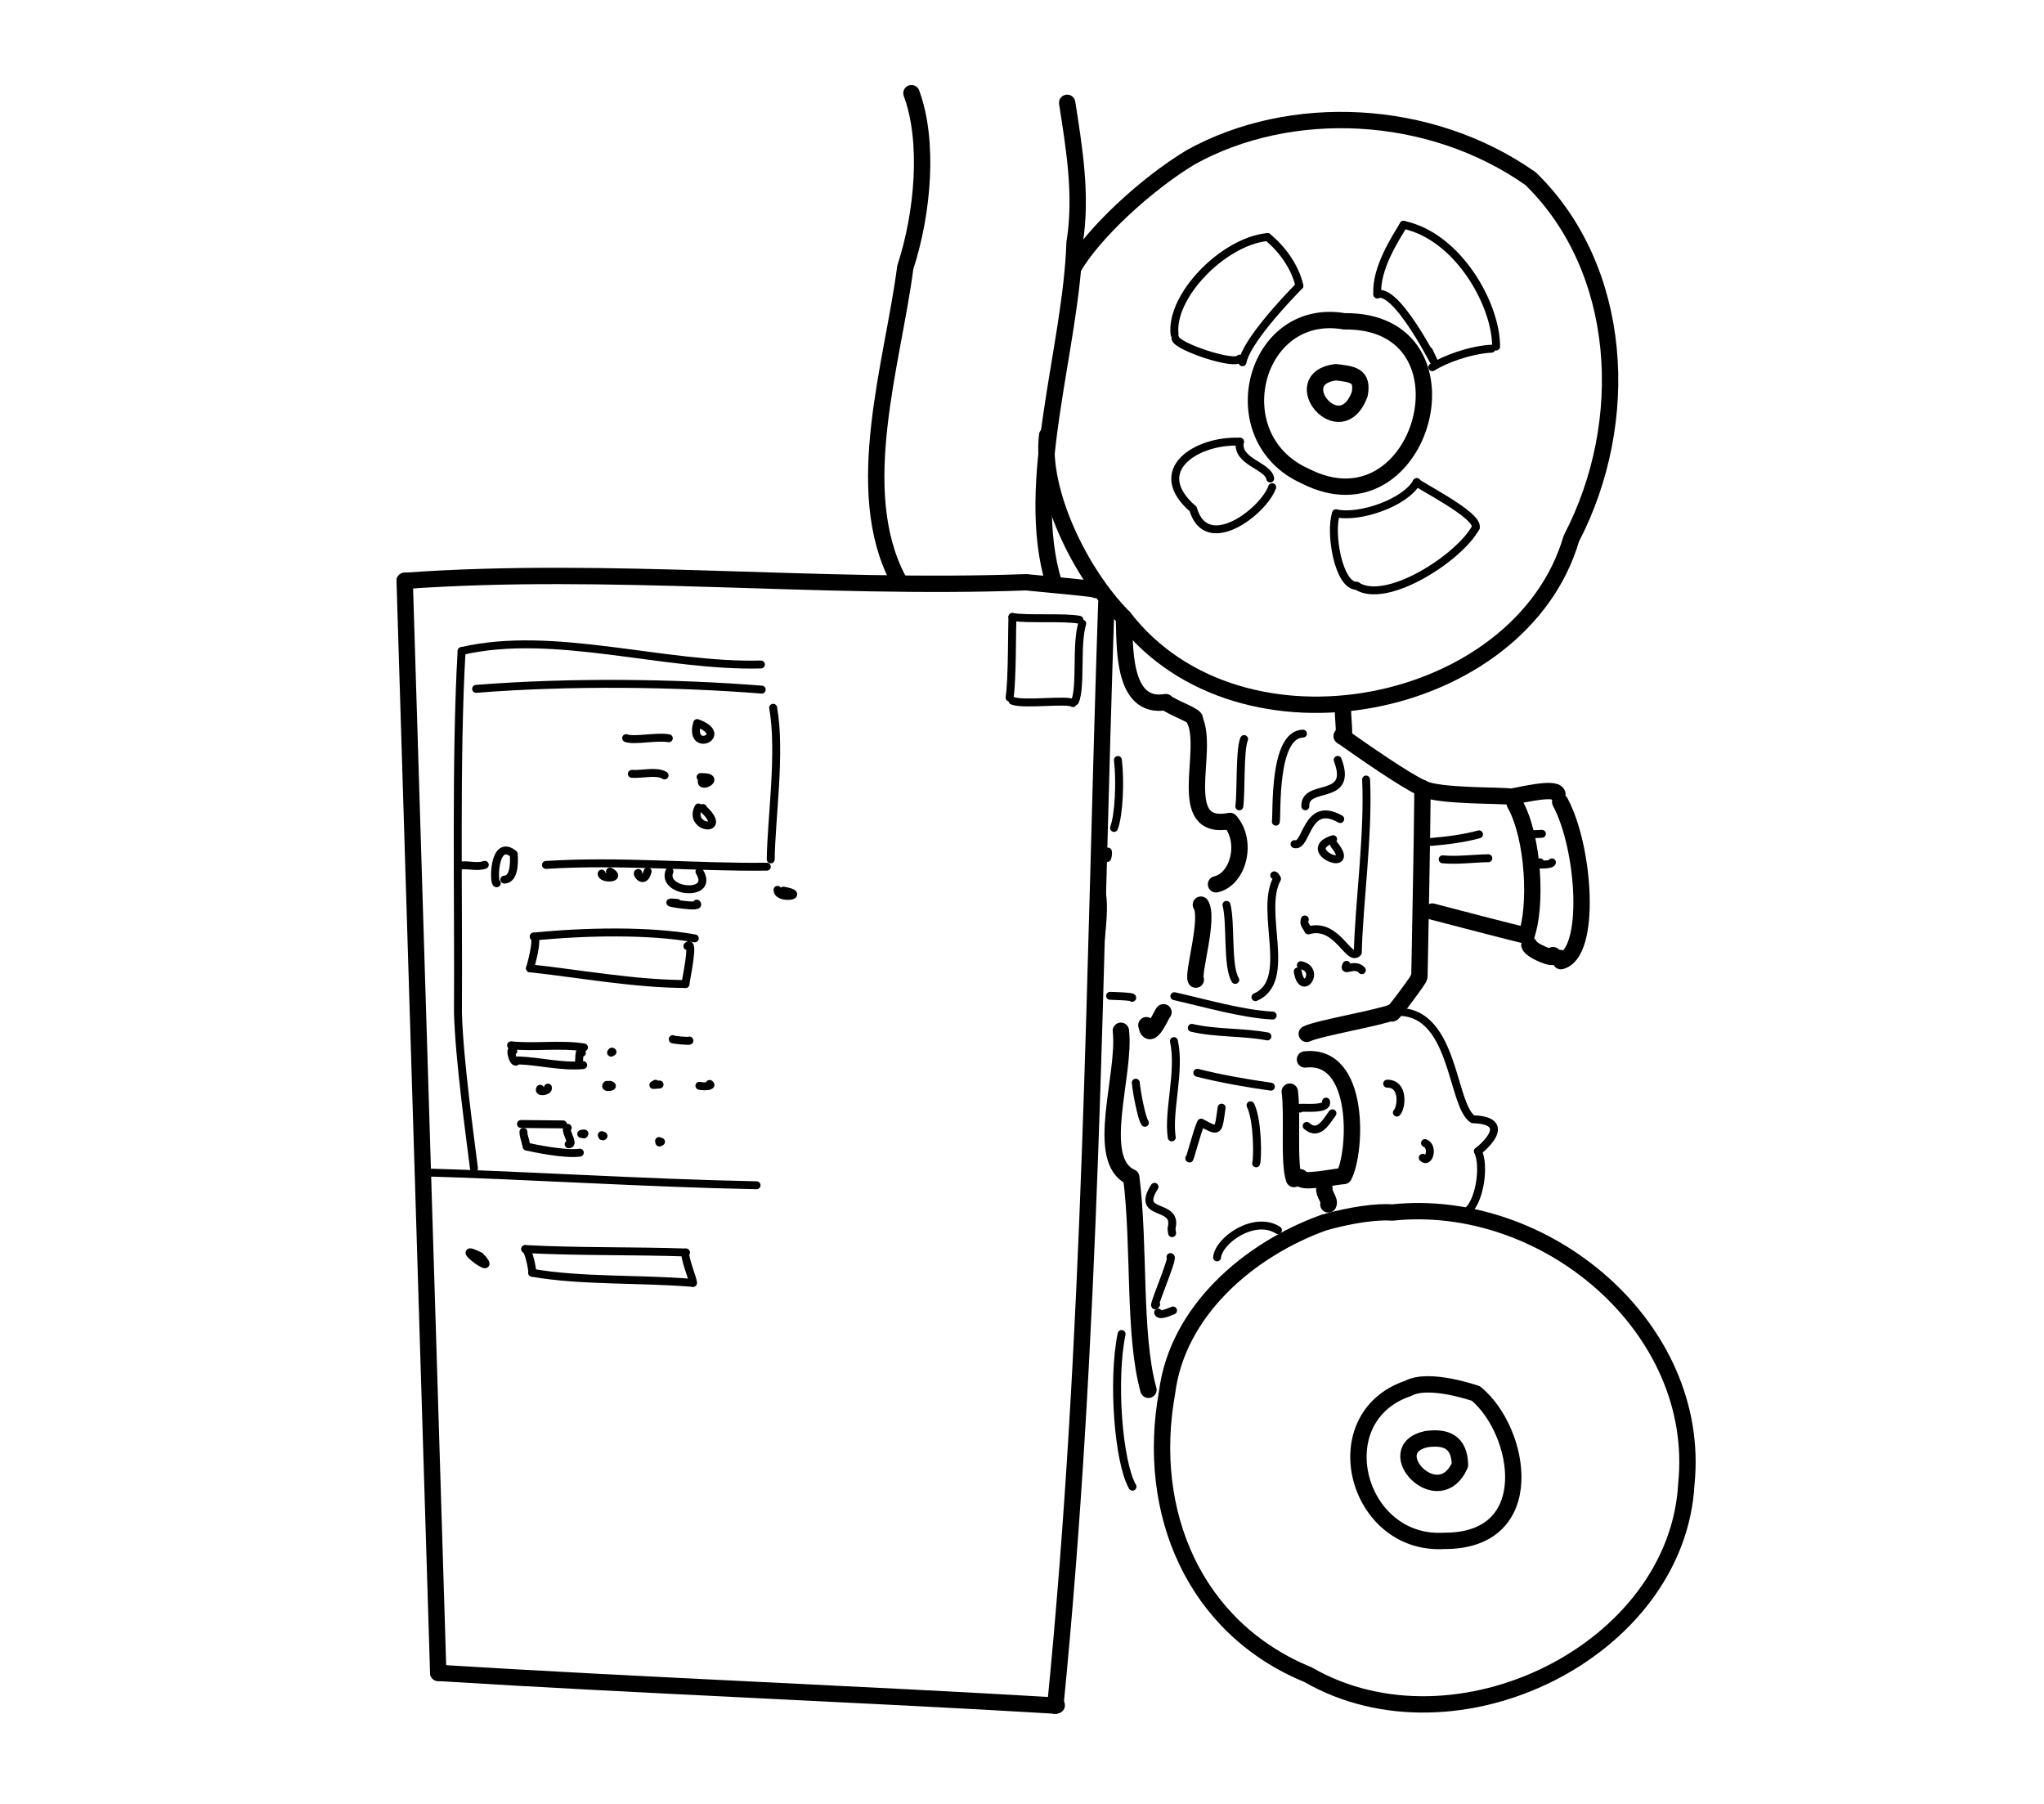 <?xml version="1.0" encoding="UTF-8" standalone="no"?>
<!-- Created by Ashley Blewer - This work is licensed under a Creative Commons Attribution 4.0 International License -->

<svg
   width="544"
   height="480"
   viewBox="0 0 143.933 127"
   version="1.1"
   id="svg2490"
   inkscape:version="1.2.2 (1:1.2.2+202212051552+b0a8486541)"
   sodipodi:docname="1984-showscan-2.svg"
   xmlns:inkscape="http://www.inkscape.org/namespaces/inkscape"
   xmlns:sodipodi="http://sodipodi.sourceforge.net/DTD/sodipodi-0.dtd"
   xmlns="http://www.w3.org/2000/svg"
   xmlns:svg="http://www.w3.org/2000/svg">
  <sodipodi:namedview
     id="namedview2492"
     pagecolor="#ffffff"
     bordercolor="#666666"
     borderopacity="1.0"
     inkscape:pageshadow="2"
     inkscape:pageopacity="0.0"
     inkscape:pagecheckerboard="0"
     inkscape:document-units="mm"
     showgrid="false"
     units="px"
     inkscape:zoom="0.90583674"
     inkscape:cx="337.25724"
     inkscape:cy="255.56482"
     inkscape:window-width="1846"
     inkscape:window-height="1136"
     inkscape:window-x="0"
     inkscape:window-y="0"
     inkscape:window-maximized="1"
     inkscape:current-layer="g6395"
     inkscape:showpageshadow="2"
     inkscape:deskcolor="#d1d1d1" />
  <defs
     id="defs2487" />
  <g
     inkscape:label="Layer 1"
     inkscape:groupmode="layer"
     id="layer1">
    <g
       id="g4731"
       transform="matrix(0.33,0,0,0.329,-241.789,1.731)"
       style="stroke-width:2.687">
      <g
         id="g104528"
         transform="matrix(1,0,0,-1,0,792)"
         style="stroke-width:2.687">
        <g
           id="g104530"
           style="stroke-width:2.687" />
      </g>
      <g
         id="g104996"
         transform="matrix(1,0,0,-1,0,792)"
         style="stroke-width:2.687">
        <g
           id="g104998"
           style="stroke-width:2.687" />
      </g>
      <g
         id="g28852"
         transform="matrix(1.07,0,0,1.072,779.912,-443.137)">
        <g
           id="g6718"
           transform="matrix(1.118,0,0,1.118,-549.131,-491.629)">
          <g
             id="g6395"
             transform="matrix(0.534,0,0,0.534,441.937,415.269)">
            <g
               id="g8600"
               transform="matrix(2.088,0,0,2.088,83.077,-1665.068)">
              <g
                 id="g1738"
                 transform="matrix(1,0,0,-1,-74.345,762.386)">
                <path
                   d="m 113.422,-652.57 -5.367,174.875"
                   style="fill:none;stroke:#000000;stroke-width:2.617;stroke-linecap:round;stroke-linejoin:round;stroke-miterlimit:10;stroke-dasharray:none;stroke-opacity:1"
                   id="path1740" />
              </g>
              <g
                 id="g1742"
                 transform="matrix(1,0,0,-1,-74.345,762.386)">
                <path
                   d="m 108.055,-477.695 c 32.757,2.347 66.3,-1.442 99.414,-0.227 1.832,-0.18 12.836,-1.183 11.16,-1.238"
                   style="fill:none;stroke:#000000;stroke-width:2.617;stroke-linecap:round;stroke-linejoin:round;stroke-miterlimit:10;stroke-dasharray:none;stroke-opacity:1"
                   id="path1744" />
              </g>
              <g
                 id="g1746"
                 transform="matrix(1,0,0,-1,-74.345,762.386)">
                <path
                   d="m 220.305,-481.227 c -1.969,-58.539 -2.262,-117.164 -8.157,-176.578"
                   style="fill:none;stroke:#000000;stroke-width:2.617;stroke-linecap:round;stroke-linejoin:round;stroke-miterlimit:10;stroke-dasharray:none;stroke-opacity:1"
                   id="path1748" />
              </g>
              <g
                 id="g1750"
                 transform="matrix(1,0,0,-1,-74.345,762.386)">
                <path
                   d="m 113.422,-652.57 c 32.348,-2.016 68.523,-3.422 98.726,-5.235 0.258,0.176 0.454,-0.027 -0.234,-0.011"
                   style="fill:none;stroke:#000000;stroke-width:2.617;stroke-linecap:round;stroke-linejoin:round;stroke-miterlimit:10;stroke-dasharray:none;stroke-opacity:1"
                   id="path1752" />
              </g>
              <g
                 id="g1754"
                 transform="matrix(1,0,0,-1,-74.345,762.386)">
                <path
                   d="m 211.902,-478.035 c -4.902,16.051 2.762,37.406 3.321,54.457 1.242,7.625 -0.078,15.281 -1.18,22.433"
                   style="fill:none;stroke:#000000;stroke-width:2.617;stroke-linecap:round;stroke-linejoin:round;stroke-miterlimit:10;stroke-dasharray:none;stroke-opacity:1"
                   id="path1756" />
              </g>
              <g
                 id="g1758"
                 transform="matrix(1,0,0,-1,-74.345,762.386)">
                <path
                   d="m 186.988,-477.449 c -7.55,14.347 -0.808,34.711 1.153,49.941 2.89,8.856 3.812,20.332 0.988,27.906"
                   style="fill:none;stroke:#000000;stroke-width:2.617;stroke-linecap:round;stroke-linejoin:round;stroke-miterlimit:10;stroke-dasharray:none;stroke-opacity:1"
                   id="path1760" />
              </g>
              <g
                 id="g1762"
                 transform="matrix(1,0,0,-1,-74.345,762.386)">
                <path
                   d="m 215.074,-427.477 c 3.184,5.477 11.52,13.25 18.699,17.594 15.989,8.899 38.313,7.953 54.426,-3.426 14.785,-14.457 16.266,-38.832 6.496,-57.617 -8.086,-27.664 -52.906,-36.836 -71.57,-12.652 -7.055,7.082 -13.383,20.289 -12.281,29.195"
                   style="fill:none;stroke:#000000;stroke-width:2.617;stroke-linecap:round;stroke-linejoin:round;stroke-miterlimit:10;stroke-dasharray:none;stroke-opacity:1"
                   id="path1764" />
              </g>
              <g
                 id="g1766"
                 transform="matrix(1,0,0,-1,-74.345,762.386)">
                <path
                   d="m 266.07,-578.844 c 24.52,2.574 49.547,-18.433 47.032,-43.422 -1.426,-26.804 -36.875,-44.246 -60.52,-30.593 -18.191,7.464 -26.031,25.988 -22.566,45.136 1.621,13.121 13.136,22.942 25.043,27.25 4.41,1.266 8.617,1.825 11.011,1.629"
                   style="fill:none;stroke:#000000;stroke-width:2.617;stroke-linecap:round;stroke-linejoin:round;stroke-miterlimit:10;stroke-dasharray:none;stroke-opacity:1"
                   id="path1768" />
              </g>
              <g
                 id="g1770"
                 transform="matrix(1,0,0,-1,-74.345,762.386)">
                <path
                   d="m 258.363,-436.133 c 22,0.27 12.637,-34.472 -6.258,-24.777 -13.644,6.129 -8.218,27.269 6.258,24.777"
                   style="fill:none;stroke:#000000;stroke-width:2.617;stroke-linecap:round;stroke-linejoin:round;stroke-miterlimit:10;stroke-dasharray:none;stroke-opacity:1"
                   id="path1772" />
              </g>
              <g
                 id="g1774"
                 transform="matrix(1,0,0,-1,-74.345,762.386)">
                <path
                   d="m 279.438,-607.836 c 7.242,-5.992 10.359,-23.703 -5.133,-23.594 -14.051,-0.8 -19.418,19.782 -5.7,24.426 3.321,1.82 10.833,-0.832 10.833,-0.832"
                   style="fill:none;stroke:#000000;stroke-width:2.617;stroke-linecap:round;stroke-linejoin:round;stroke-miterlimit:10;stroke-dasharray:none;stroke-opacity:1"
                   id="path1776" />
              </g>
              <g
                 id="g1778"
                 transform="matrix(1,0,0,-1,-74.345,762.386)">
                <path
                   d="m 271.504,-615.137 c -7.613,-1.66 1.961,-11.898 5.383,-4.133 -0.094,3.739 -2.262,4.563 -5.383,4.133"
                   style="fill:none;stroke:#000000;stroke-width:2.617;stroke-linecap:round;stroke-linejoin:round;stroke-miterlimit:10;stroke-dasharray:none;stroke-opacity:1"
                   id="path1780" />
              </g>
              <g
                 id="g1782"
                 transform="matrix(1,0,0,-1,-74.345,762.386)">
                <path
                   d="m 256.996,-444.285 c -8.07,-1.055 0.774,-11.856 3.844,-3.524 0.566,3.039 -1.11,3.2 -3.844,3.524"
                   style="fill:none;stroke:#000000;stroke-width:2.617;stroke-linecap:round;stroke-linejoin:round;stroke-miterlimit:10;stroke-dasharray:none;stroke-opacity:1"
                   id="path1784" />
              </g>
              <g
                 id="g1786"
                 transform="matrix(1,0,0,-1,-74.345,762.386)">
                <path
                   d="m 257.969,-502.551 c 3.301,-2.344 10.207,-7.164 12.922,-8.359"
                   style="fill:none;stroke:#000000;stroke-width:2.617;stroke-linecap:round;stroke-linejoin:round;stroke-miterlimit:10;stroke-dasharray:none;stroke-opacity:1"
                   id="path1788" />
              </g>
              <g
                 id="g1790"
                 transform="matrix(1,0,0,-1,-74.345,762.386)">
                <path
                   d="m 270.891,-510.91 c -0.067,-9.172 -0.387,-23.399 -0.493,-30.082"
                   style="fill:none;stroke:#000000;stroke-width:2.617;stroke-linecap:round;stroke-linejoin:round;stroke-miterlimit:10;stroke-dasharray:none;stroke-opacity:1"
                   id="path1792" />
              </g>
              <g
                 id="g1794"
                 transform="matrix(1,0,0,-1,-74.345,762.386)">
                <path
                   d="m 270.199,-541.387 c 0.93,0.985 -4.887,-6.941 -4.09,-5.379"
                   style="fill:none;stroke:#000000;stroke-width:2.617;stroke-linecap:round;stroke-linejoin:round;stroke-miterlimit:10;stroke-dasharray:none;stroke-opacity:1"
                   id="path1796" />
              </g>
              <g
                 id="g1798"
                 transform="matrix(1,0,0,-1,-74.345,762.386)">
                <path
                   d="m 266.109,-546.766 c -2.058,-0.894 -11.898,-2.566 -13.738,-3.472"
                   style="fill:none;stroke:#000000;stroke-width:2.617;stroke-linecap:round;stroke-linejoin:round;stroke-miterlimit:10;stroke-dasharray:none;stroke-opacity:1"
                   id="path1800" />
              </g>
              <g
                 id="g1802"
                 transform="matrix(1,0,0,-1,-74.345,762.386)">
                <path
                   d="m 257.969,-502.551 c 0.933,-1.043 -0.352,5.633 0.5,4.942"
                   style="fill:none;stroke:#000000;stroke-width:2.617;stroke-linecap:round;stroke-linejoin:round;stroke-miterlimit:10;stroke-dasharray:none;stroke-opacity:1"
                   id="path1804" />
              </g>
              <g
                 id="g1806"
                 transform="matrix(1,0,0,-1,-74.345,762.386)">
                <path
                   d="m 252.086,-554.336 c 9.019,1.008 8.23,-14.914 6.223,-18.664 -1.684,-0.121 -7,-1.328 -6.985,-0.199"
                   style="fill:none;stroke:#000000;stroke-width:2.617;stroke-linecap:round;stroke-linejoin:round;stroke-miterlimit:10;stroke-dasharray:none;stroke-opacity:1"
                   id="path1808" />
              </g>
              <g
                 id="g1810"
                 transform="matrix(1,0,0,-1,-74.345,762.386)">
                <path
                   d="m 249.656,-559.488 c 0.5,-3.711 -0.23,-11.485 0.68,-14"
                   style="fill:none;stroke:#000000;stroke-width:2.617;stroke-linecap:round;stroke-linejoin:round;stroke-miterlimit:10;stroke-dasharray:none;stroke-opacity:1"
                   id="path1812" />
              </g>
              <g
                 id="g1814"
                 transform="matrix(1,0,0,-1,-74.345,762.386)">
                <path
                   d="m 255.191,-574.996 c -0.179,-0.766 0.981,-1.945 0.637,-2.555"
                   style="fill:none;stroke:#000000;stroke-width:2.617;stroke-linecap:round;stroke-linejoin:round;stroke-miterlimit:10;stroke-dasharray:none;stroke-opacity:1"
                   id="path1816" />
              </g>
              <g
                 id="g1818"
                 transform="matrix(1,0,0,-1,-74.345,762.386)">
                <path
                   d="m 222.633,-549.742 c 0.816,-7 -4.403,-20.766 1.66,-23.453 1.395,-11.086 0.301,-25.211 2.75,-34.043"
                   style="fill:none;stroke:#000000;stroke-width:2.617;stroke-linecap:round;stroke-linejoin:round;stroke-miterlimit:10;stroke-dasharray:none;stroke-opacity:1"
                   id="path1820" />
              </g>
              <g
                 id="g1822"
                 transform="matrix(1,0,0,-1,-74.345,762.386)">
                <path
                   d="m 223.125,-483.578 c 0.187,-4.121 -0.449,-14.758 6.699,-13.535 0.75,-0.809 5.176,-2.274 4.598,-2.778"
                   style="fill:none;stroke:#000000;stroke-width:2.617;stroke-linecap:round;stroke-linejoin:round;stroke-miterlimit:10;stroke-dasharray:none;stroke-opacity:1"
                   id="path1824" />
              </g>
              <g
                 id="g1826"
                 transform="matrix(1,0,0,-1,-74.345,762.386)">
                <path
                   d="m 234.422,-499.891 c 2.469,-5.043 -3.36,-17.996 5.68,-16.257 2.878,-3.286 1.351,-9.325 -2.247,-10.145"
                   style="fill:none;stroke:#000000;stroke-width:2.617;stroke-linecap:round;stroke-linejoin:round;stroke-miterlimit:10;stroke-dasharray:none;stroke-opacity:1"
                   id="path1828" />
              </g>
              <g
                 id="g1830"
                 transform="matrix(1,0,0,-1,-74.345,762.386)">
                <path
                   d="m 235.434,-529.547 c 1.367,-2.164 -1.364,-11.035 -0.813,-12.008"
                   style="fill:none;stroke:#000000;stroke-width:2.617;stroke-linecap:round;stroke-linejoin:round;stroke-miterlimit:10;stroke-dasharray:none;stroke-opacity:1"
                   id="path1832" />
              </g>
              <g
                 id="g1834"
                 transform="matrix(1,0,0,-1,-74.345,762.386)">
                <path
                   d="m 229.449,-546.777 c -0.316,-0.25 -2.187,-4.989 -2.734,-2.075"
                   style="fill:none;stroke:#000000;stroke-width:2.617;stroke-linecap:round;stroke-linejoin:round;stroke-miterlimit:10;stroke-dasharray:none;stroke-opacity:1"
                   id="path1836" />
              </g>
              <g
                 id="g1838"
                 transform="matrix(1,0,0,-1,-74.345,762.386)">
                <path
                   d="m 270.891,-510.91 c 2.453,-1.383 13.218,-1.067 14.058,-1.367"
                   style="fill:none;stroke:#000000;stroke-width:2.617;stroke-linecap:round;stroke-linejoin:round;stroke-miterlimit:10;stroke-dasharray:none;stroke-opacity:1"
                   id="path1840" />
              </g>
              <g
                 id="g1842"
                 transform="matrix(1,0,0,-1,-74.345,762.386)">
                <path
                   d="m 285.648,-513.371 c 3.11,-5.539 3.508,-16.602 1.844,-21.149"
                   style="fill:none;stroke:#000000;stroke-width:2.617;stroke-linecap:round;stroke-linejoin:round;stroke-miterlimit:10;stroke-dasharray:none;stroke-opacity:1"
                   id="path1844" />
              </g>
              <g
                 id="g1846"
                 transform="matrix(1,0,0,-1,-74.345,762.386)">
                <path
                   d="m 272.461,-530.656 c 3.055,-0.801 13.285,-3.469 15.031,-3.864"
                   style="fill:none;stroke:#000000;stroke-width:2.617;stroke-linecap:round;stroke-linejoin:round;stroke-miterlimit:10;stroke-dasharray:none;stroke-opacity:1"
                   id="path1848" />
              </g>
              <g
                 id="g1850"
                 transform="matrix(1,0,0,-1,-74.345,762.386)">
                <path
                   d="m 285.57,-512.176 c 1.02,0.16 6.489,1.508 6.895,0.36"
                   style="fill:none;stroke:#000000;stroke-width:2.617;stroke-linecap:round;stroke-linejoin:round;stroke-miterlimit:10;stroke-dasharray:none;stroke-opacity:1"
                   id="path1852" />
              </g>
              <g
                 id="g1854"
                 transform="matrix(1,0,0,-1,-74.345,762.386)">
                <path
                   d="m 292.918,-513.109 c 3.984,-7.399 5.055,-24.235 0.105,-25.489 l -0.175,0.516"
                   style="fill:none;stroke:#000000;stroke-width:2.617;stroke-linecap:round;stroke-linejoin:round;stroke-miterlimit:10;stroke-dasharray:none;stroke-opacity:1"
                   id="path1856" />
              </g>
              <g
                 id="g1858"
                 transform="matrix(1,0,0,-1,-74.345,762.386)">
                <path
                   d="m 291.77,-537.633 c 0.523,-0.976 -3.59,0.735 -3.782,1.606"
                   style="fill:none;stroke:#000000;stroke-width:2.617;stroke-linecap:round;stroke-linejoin:round;stroke-miterlimit:10;stroke-dasharray:none;stroke-opacity:1"
                   id="path1860" />
              </g>
              <g
                 id="g1862"
                 transform="matrix(1,0,0,-1,-74.345,762.386)">
                <path
                   d="m 251.191,-430.441 c -0.679,3.082 -2.894,6.031 -5.105,7.8"
                   style="fill:none;stroke:#000000;stroke-width:1.269;stroke-linecap:round;stroke-linejoin:round;stroke-miterlimit:10;stroke-dasharray:none;stroke-opacity:1"
                   id="path1864" />
              </g>
              <g
                 id="g1866"
                 transform="matrix(1,0,0,-1,-74.345,762.386)">
                <path
                   d="m 246.086,-422.641 c -7.07,-0.695 -15.59,-9.457 -14.863,-15.593"
                   style="fill:none;stroke:#000000;stroke-width:1.269;stroke-linecap:round;stroke-linejoin:round;stroke-miterlimit:10;stroke-dasharray:none;stroke-opacity:1"
                   id="path1868" />
              </g>
              <g
                 id="g1870"
                 transform="matrix(1,0,0,-1,-74.345,762.386)">
                <path
                   d="m 231.359,-438.883 c 0.286,-1.324 9.489,-4.414 10.27,-3.222"
                   style="fill:none;stroke:#000000;stroke-width:1.269;stroke-linecap:round;stroke-linejoin:round;stroke-miterlimit:10;stroke-dasharray:none;stroke-opacity:1"
                   id="path1872" />
              </g>
              <g
                 id="g1874"
                 transform="matrix(1,0,0,-1,-74.345,762.386)">
                <path
                   d="m 251.191,-430.441 c -2.41,-2.473 -8.5,-8.989 -9.109,-12.25"
                   style="fill:none;stroke:#000000;stroke-width:1.269;stroke-linecap:round;stroke-linejoin:round;stroke-miterlimit:10;stroke-dasharray:none;stroke-opacity:1"
                   id="path1876" />
              </g>
              <g
                 id="g1878"
                 transform="matrix(1,0,0,-1,-74.345,762.386)">
                <path
                   d="m 263.656,-431.816 c 3.61,1.312 11.446,-15.829 8.242,-9.043"
                   style="fill:none;stroke:#000000;stroke-width:1.269;stroke-linecap:round;stroke-linejoin:round;stroke-miterlimit:10;stroke-dasharray:none;stroke-opacity:1"
                   id="path1880" />
              </g>
              <g
                 id="g1882"
                 transform="matrix(1,0,0,-1,-74.345,762.386)">
                <path
                   d="m 263.656,-431.816 c -0.258,4.168 2.883,8.91 4.199,11.132"
                   style="fill:none;stroke:#000000;stroke-width:1.269;stroke-linecap:round;stroke-linejoin:round;stroke-miterlimit:10;stroke-dasharray:none;stroke-opacity:1"
                   id="path1884" />
              </g>
              <g
                 id="g1886"
                 transform="matrix(1,0,0,-1,-74.345,762.386)">
                <path
                   d="m 267.855,-420.684 c 8.743,-1.855 14.817,-12.761 14.809,-19.488"
                   style="fill:none;stroke:#000000;stroke-width:1.269;stroke-linecap:round;stroke-linejoin:round;stroke-miterlimit:10;stroke-dasharray:none;stroke-opacity:1"
                   id="path1888" />
              </g>
              <g
                 id="g1890"
                 transform="matrix(1,0,0,-1,-74.345,762.386)">
                <path
                   d="m 281.926,-440.52 c -3.426,-0.183 -7.508,-1.703 -9.469,-2.964"
                   style="fill:none;stroke:#000000;stroke-width:1.269;stroke-linecap:round;stroke-linejoin:round;stroke-miterlimit:10;stroke-dasharray:none;stroke-opacity:1"
                   id="path1892" />
              </g>
              <g
                 id="g1894"
                 transform="matrix(1,0,0,-1,-74.345,762.386)">
                <path
                   d="m 269.965,-461.887 c -1.789,-3.254 -9.094,-5.836 -12.903,-4.996"
                   style="fill:none;stroke:#000000;stroke-width:1.269;stroke-linecap:round;stroke-linejoin:round;stroke-miterlimit:10;stroke-dasharray:none;stroke-opacity:1"
                   id="path1896" />
              </g>
              <g
                 id="g1898"
                 transform="matrix(1,0,0,-1,-74.345,762.386)">
                <path
                   d="m 257.062,-466.883 c -1.074,-3.105 0.391,-11.637 3.293,-11.609"
                   style="fill:none;stroke:#000000;stroke-width:1.269;stroke-linecap:round;stroke-linejoin:round;stroke-miterlimit:10;stroke-dasharray:none;stroke-opacity:1"
                   id="path1900" />
              </g>
              <g
                 id="g1902"
                 transform="matrix(1,0,0,-1,-74.345,762.386)">
                <path
                   d="m 269.965,-461.887 c 0.031,-0.386 10.027,-5.304 9.433,-7.285"
                   style="fill:none;stroke:#000000;stroke-width:1.269;stroke-linecap:round;stroke-linejoin:round;stroke-miterlimit:10;stroke-dasharray:none;stroke-opacity:1"
                   id="path1904" />
              </g>
              <g
                 id="g1906"
                 transform="matrix(1,0,0,-1,-74.345,762.386)">
                <path
                   d="m 279.398,-469.172 c -2.656,-4.879 -14.343,-12.43 -19.043,-9.32"
                   style="fill:none;stroke:#000000;stroke-width:1.269;stroke-linecap:round;stroke-linejoin:round;stroke-miterlimit:10;stroke-dasharray:none;stroke-opacity:1"
                   id="path1908" />
              </g>
              <g
                 id="g1910"
                 transform="matrix(1,0,0,-1,-74.345,762.386)">
                <path
                   d="m 242.348,-503.031 c -0.746,-1.801 -0.442,-8.395 -0.77,-10.781"
                   style="fill:none;stroke:#000000;stroke-width:1.269;stroke-linecap:round;stroke-linejoin:round;stroke-miterlimit:10;stroke-dasharray:none;stroke-opacity:1"
                   id="path1912" />
              </g>
              <g
                 id="g1914"
                 transform="matrix(1,0,0,-1,-74.345,762.386)">
                <path
                   d="m 239.527,-529.582 c 0.766,-2.867 0.055,-9.856 1.407,-12.016"
                   style="fill:none;stroke:#000000;stroke-width:1.269;stroke-linecap:round;stroke-linejoin:round;stroke-miterlimit:10;stroke-dasharray:none;stroke-opacity:1"
                   id="path1916" />
              </g>
              <g
                 id="g1918"
                 transform="matrix(1,0,0,-1,-74.345,762.386)">
                <path
                   d="m 244.16,-544.363 c 6.074,2.629 0.559,13.668 3.453,18.968 l -0.269,0.43 -0.176,0.113"
                   style="fill:none;stroke:#000000;stroke-width:1.269;stroke-linecap:round;stroke-linejoin:round;stroke-miterlimit:10;stroke-dasharray:none;stroke-opacity:1"
                   id="path1920" />
              </g>
              <g
                 id="g1922"
                 transform="matrix(1,0,0,-1,-74.345,762.386)">
                <path
                   d="m 247.426,-516.258 c 0.222,1.313 -0.465,13.988 4.336,14.098"
                   style="fill:none;stroke:#000000;stroke-width:1.269;stroke-linecap:round;stroke-linejoin:round;stroke-miterlimit:10;stroke-dasharray:none;stroke-opacity:1"
                   id="path1924" />
              </g>
              <g
                 id="g1926"
                 transform="matrix(1,0,0,-1,-74.345,762.386)">
                <path
                   d="m 261.863,-509.512 c 0.426,-8.769 -1.16,-20 -1.324,-27.699 -1.441,-1.652 -3.301,4.926 -7.93,3.539 -0.199,0.586 -0.847,0.961 -0.55,1.754"
                   style="fill:none;stroke:#000000;stroke-width:1.269;stroke-linecap:round;stroke-linejoin:round;stroke-miterlimit:10;stroke-dasharray:none;stroke-opacity:1"
                   id="path1928" />
              </g>
              <g
                 id="g1930"
                 transform="matrix(1,0,0,-1,-74.345,762.386)">
                <path
                   d="m 256.586,-519.062 c -5.652,-1.813 4.023,-5.719 0.176,-0.895"
                   style="fill:none;stroke:#000000;stroke-width:1.269;stroke-linecap:round;stroke-linejoin:round;stroke-miterlimit:10;stroke-dasharray:none;stroke-opacity:1"
                   id="path1932" />
              </g>
              <g
                 id="g1934"
                 transform="matrix(1,0,0,-1,-74.345,762.386)">
                <path
                   d="m 257.723,-515.84 c -5.489,3.129 -5.297,-4.609 -7.305,-4.012"
                   style="fill:none;stroke:#000000;stroke-width:1.269;stroke-linecap:round;stroke-linejoin:round;stroke-miterlimit:10;stroke-dasharray:none;stroke-opacity:1"
                   id="path1936" />
              </g>
              <g
                 id="g1938"
                 transform="matrix(1,0,0,-1,-74.345,762.386)">
                <path
                   d="m 257.32,-506.367 c 2.571,-6.789 -5.32,-3.582 -5.179,-7.43"
                   style="fill:none;stroke:#000000;stroke-width:1.269;stroke-linecap:round;stroke-linejoin:round;stroke-miterlimit:10;stroke-dasharray:none;stroke-opacity:1"
                   id="path1940" />
              </g>
              <g
                 id="g1942"
                 transform="matrix(1,0,0,-1,-74.345,762.386)">
                <path
                   d="m 250.93,-540.246 c 0.672,-4.242 3.789,0.289 0.5,1.008"
                   style="fill:none;stroke:#000000;stroke-width:1.269;stroke-linecap:round;stroke-linejoin:round;stroke-miterlimit:10;stroke-dasharray:none;stroke-opacity:1"
                   id="path1944" />
              </g>
              <g
                 id="g1946"
                 transform="matrix(1,0,0,-1,-74.345,762.386)">
                <path
                   d="m 258.727,-539.184 c -0.692,-1.363 1.304,0.442 2.453,-0.859"
                   style="fill:none;stroke:#000000;stroke-width:1.269;stroke-linecap:round;stroke-linejoin:round;stroke-miterlimit:10;stroke-dasharray:none;stroke-opacity:1"
                   id="path1948" />
              </g>
              <g
                 id="g1950"
                 transform="matrix(1,0,0,-1,-74.345,762.386)">
                <path
                   d="m 222.156,-506.383 c 0.406,-3.234 0.188,-8.781 -0.621,-10.879"
                   style="fill:none;stroke:#000000;stroke-width:1.269;stroke-linecap:round;stroke-linejoin:round;stroke-miterlimit:10;stroke-dasharray:none;stroke-opacity:1"
                   id="path1952" />
              </g>
              <g
                 id="g1954"
                 transform="matrix(1,0,0,-1,-74.345,762.386)">
                <path
                   d="m 220.559,-521.047 c 0.062,-0.344 -0.012,-0.73 -0.11,-1.023"
                   style="fill:none;stroke:#000000;stroke-width:1.269;stroke-linecap:round;stroke-linejoin:round;stroke-miterlimit:10;stroke-dasharray:none;stroke-opacity:1"
                   id="path1956" />
              </g>
              <g
                 id="g1958"
                 transform="matrix(1,0,0,-1,-74.345,762.386)">
                <path
                   d="m 219.629,-527.914 c 0.617,-3.77 -1.035,-11.645 -0.77,-14.301"
                   style="fill:none;stroke:#000000;stroke-width:1.269;stroke-linecap:round;stroke-linejoin:round;stroke-miterlimit:10;stroke-dasharray:none;stroke-opacity:1"
                   id="path1960" />
              </g>
              <g
                 id="g1962"
                 transform="matrix(1,0,0,-1,-74.345,762.386)">
                <path
                   d="m 220.906,-544.148 c 0.211,-0.004 3.789,-0.094 3.532,-0.321"
                   style="fill:none;stroke:#000000;stroke-width:1.269;stroke-linecap:round;stroke-linejoin:round;stroke-miterlimit:10;stroke-dasharray:none;stroke-opacity:1"
                   id="path1964" />
              </g>
              <g
                 id="g1966"
                 transform="matrix(1,0,0,-1,-74.345,762.386)">
                <path
                   d="m 231.191,-544.207 c 4.747,-1.066 11.008,-2.883 15.723,-3.098"
                   style="fill:none;stroke:#000000;stroke-width:1.269;stroke-linecap:round;stroke-linejoin:round;stroke-miterlimit:10;stroke-dasharray:none;stroke-opacity:1"
                   id="path1968" />
              </g>
              <g
                 id="g1970"
                 transform="matrix(1,0,0,-1,-74.345,762.386)">
                <path
                   d="m 233.98,-549.277 c 3.903,-0.914 8.114,-0.625 12.094,-1.371"
                   style="fill:none;stroke:#000000;stroke-width:1.269;stroke-linecap:round;stroke-linejoin:round;stroke-miterlimit:10;stroke-dasharray:none;stroke-opacity:1"
                   id="path1972" />
              </g>
              <g
                 id="g1974"
                 transform="matrix(1,0,0,-1,-74.345,762.386)">
                <path
                   d="m 234.863,-556.473 c 3.797,-0.953 7.84,-1.668 11.77,-2.222"
                   style="fill:none;stroke:#000000;stroke-width:1.269;stroke-linecap:round;stroke-linejoin:round;stroke-miterlimit:10;stroke-dasharray:none;stroke-opacity:1"
                   id="path1976" />
              </g>
              <g
                 id="g1978"
                 transform="matrix(1,0,0,-1,-74.345,762.386)">
                <path
                   d="m 231.121,-551.398 c 1.067,-4.817 -1,-11.27 -0.348,-15.422"
                   style="fill:none;stroke:#000000;stroke-width:1.269;stroke-linecap:round;stroke-linejoin:round;stroke-miterlimit:10;stroke-dasharray:none;stroke-opacity:1"
                   id="path1980" />
              </g>
              <g
                 id="g1982"
                 transform="matrix(1,0,0,-1,-74.345,762.386)">
                <path
                   d="m 225.016,-558.055 c 0.125,-1.406 0.918,-5.699 1.461,-6.425"
                   style="fill:none;stroke:#000000;stroke-width:1.269;stroke-linecap:round;stroke-linejoin:round;stroke-miterlimit:10;stroke-dasharray:none;stroke-opacity:1"
                   id="path1984" />
              </g>
              <g
                 id="g1986"
                 transform="matrix(1,0,0,-1,-74.345,762.386)">
                <path
                   d="m 228.016,-574.734 c -3.145,-4.911 3.757,-2.473 2.734,-6.567 -0.051,-0.289 0.16,-1.191 0.055,-0.738"
                   style="fill:none;stroke:#000000;stroke-width:1.269;stroke-linecap:round;stroke-linejoin:round;stroke-miterlimit:10;stroke-dasharray:none;stroke-opacity:1"
                   id="path1988" />
              </g>
              <g
                 id="g1990"
                 transform="matrix(1,0,0,-1,-74.345,762.386)">
                <path
                   d="m 230.57,-585.98 c 0.637,0.093 -3.351,-9.055 -2.293,-7.586"
                   style="fill:none;stroke:#000000;stroke-width:1.269;stroke-linecap:round;stroke-linejoin:round;stroke-miterlimit:10;stroke-dasharray:none;stroke-opacity:1"
                   id="path1992" />
              </g>
              <g
                 id="g1994"
                 transform="matrix(1,0,0,-1,-74.345,762.386)">
                <path
                   d="m 228.59,-594.867 c 0.211,-0.637 1.695,0.066 2.39,0.332"
                   style="fill:none;stroke:#000000;stroke-width:1.269;stroke-linecap:round;stroke-linejoin:round;stroke-miterlimit:10;stroke-dasharray:none;stroke-opacity:1"
                   id="path1996" />
              </g>
              <g
                 id="g1998"
                 transform="matrix(1,0,0,-1,-74.345,762.386)">
                <path
                   d="m 247.762,-581.672 c -3.7,2.391 -9.442,-1.535 -9.739,-4.359"
                   style="fill:none;stroke:#000000;stroke-width:1.269;stroke-linecap:round;stroke-linejoin:round;stroke-miterlimit:10;stroke-dasharray:none;stroke-opacity:1"
                   id="path2000" />
              </g>
              <g
                 id="g2002"
                 transform="matrix(1,0,0,-1,-74.345,762.386)">
                <path
                   d="m 251.289,-562.211 c -0.918,0.445 4.633,-0.477 4.164,1.125"
                   style="fill:none;stroke:#000000;stroke-width:1.269;stroke-linecap:round;stroke-linejoin:round;stroke-miterlimit:10;stroke-dasharray:none;stroke-opacity:1"
                   id="path2004" />
              </g>
              <g
                 id="g2006"
                 transform="matrix(1,0,0,-1,-74.345,762.386)">
                <path
                   d="m 252.355,-564.98 c 1.946,-1.723 3.204,0.816 4.122,2.023"
                   style="fill:none;stroke:#000000;stroke-width:1.269;stroke-linecap:round;stroke-linejoin:round;stroke-miterlimit:10;stroke-dasharray:none;stroke-opacity:1"
                   id="path2008" />
              </g>
              <g
                 id="g2010"
                 transform="matrix(1,0,0,-1,-74.345,762.386)">
                <path
                   d="m 243.375,-561.672 c 1.211,-2.48 1.148,-8.621 0.898,-9.301"
                   style="fill:none;stroke:#000000;stroke-width:1.269;stroke-linecap:round;stroke-linejoin:round;stroke-miterlimit:10;stroke-dasharray:none;stroke-opacity:1"
                   id="path2012" />
              </g>
              <g
                 id="g2014"
                 transform="matrix(1,0,0,-1,-74.345,762.386)">
                <path
                   d="m 238.75,-562.059 c -0.562,-3.902 -0.34,-3.984 -3.281,-2.394 -0.637,-1.25 -1.953,-6.582 -1.891,-5.68"
                   style="fill:none;stroke:#000000;stroke-width:1.269;stroke-linecap:round;stroke-linejoin:round;stroke-miterlimit:10;stroke-dasharray:none;stroke-opacity:1"
                   id="path2016" />
              </g>
              <g
                 id="g2018"
                 transform="matrix(1,0,0,-1,-74.345,762.386)">
                <path
                   d="m 272.262,-519.504 c 2.601,0.219 5.176,0.539 7.668,1.215"
                   style="fill:none;stroke:#000000;stroke-width:1.269;stroke-linecap:round;stroke-linejoin:round;stroke-miterlimit:10;stroke-dasharray:none;stroke-opacity:1"
                   id="path2020" />
              </g>
              <g
                 id="g2022"
                 transform="matrix(1,0,0,-1,-74.345,762.386)">
                <path
                   d="m 274.113,-522.289 c 2.434,-0.223 4.871,0.141 7.309,0.172"
                   style="fill:none;stroke:#000000;stroke-width:1.269;stroke-linecap:round;stroke-linejoin:round;stroke-miterlimit:10;stroke-dasharray:none;stroke-opacity:1"
                   id="path2024" />
              </g>
              <g
                 id="g2026"
                 transform="matrix(1,0,0,-1,-74.345,762.386)">
                <path
                   d="m 287.953,-518.328 c 0.063,0.023 1.418,0.109 2.035,0.125"
                   style="fill:none;stroke:#000000;stroke-width:1.269;stroke-linecap:round;stroke-linejoin:round;stroke-miterlimit:10;stroke-dasharray:none;stroke-opacity:1"
                   id="path2028" />
              </g>
              <g
                 id="g2030"
                 transform="matrix(1,0,0,-1,-74.345,762.386)">
                <path
                   d="m 289.691,-522.766 c -2.316,-0.382 1.836,-0.578 1.903,-0.015"
                   style="fill:none;stroke:#000000;stroke-width:1.269;stroke-linecap:round;stroke-linejoin:round;stroke-miterlimit:10;stroke-dasharray:none;stroke-opacity:1"
                   id="path2032" />
              </g>
              <g
                 id="g2034"
                 transform="matrix(1,0,0,-1,-74.345,762.386)">
                <path
                   d="m 205.281,-483.48 c 2.254,-0.415 8.524,0.019 10.715,-0.45"
                   style="fill:none;stroke:#000000;stroke-width:1.269;stroke-linecap:round;stroke-linejoin:round;stroke-miterlimit:10;stroke-dasharray:none;stroke-opacity:1"
                   id="path2036" />
              </g>
              <g
                 id="g2038"
                 transform="matrix(1,0,0,-1,-74.345,762.386)">
                <path
                   d="m 216.449,-484.535 c -1.027,-3.371 -0.14,-10.082 -1.152,-12.442"
                   style="fill:none;stroke:#000000;stroke-width:1.269;stroke-linecap:round;stroke-linejoin:round;stroke-miterlimit:10;stroke-dasharray:none;stroke-opacity:1"
                   id="path2040" />
              </g>
              <g
                 id="g2042"
                 transform="matrix(1,0,0,-1,-74.345,762.386)">
                <path
                   d="m 214.949,-497.27 c -0.859,0.653 -7.965,-0.343 -9.648,0.375"
                   style="fill:none;stroke:#000000;stroke-width:1.269;stroke-linecap:round;stroke-linejoin:round;stroke-miterlimit:10;stroke-dasharray:none;stroke-opacity:1"
                   id="path2044" />
              </g>
              <g
                 id="g2046"
                 transform="matrix(1,0,0,-1,-74.345,762.386)">
                <path
                   d="m 204.824,-496.387 c 0.449,2.672 0.379,11.305 0.457,12.907"
                   style="fill:none;stroke:#000000;stroke-width:1.269;stroke-linecap:round;stroke-linejoin:round;stroke-miterlimit:10;stroke-dasharray:none;stroke-opacity:1"
                   id="path2048" />
              </g>
              <g
                 id="g2050"
                 transform="matrix(1,0,0,-1,-74.345,762.386)">
                <path
                   d="m 117.16,-488.938 c 14.762,3.454 32.371,-2.558 47.887,-2.152"
                   style="fill:none;stroke:#000000;stroke-width:1.269;stroke-linecap:round;stroke-linejoin:round;stroke-miterlimit:10;stroke-dasharray:none;stroke-opacity:1"
                   id="path2052" />
              </g>
              <g
                 id="g2054"
                 transform="matrix(1,0,0,-1,-74.345,762.386)">
                <path
                   d="m 117.16,-488.938 c -0.98,-16.874 -0.469,-39.578 -0.582,-57.949 0.211,-7.586 2.004,-20.332 2.559,-24.883"
                   style="fill:none;stroke:#000000;stroke-width:1.269;stroke-linecap:round;stroke-linejoin:round;stroke-miterlimit:10;stroke-dasharray:none;stroke-opacity:1"
                   id="path2056" />
              </g>
              <g
                 id="g2058"
                 transform="matrix(1,0,0,-1,-74.345,762.386)">
                <path
                   d="m 110.469,-572.402 c 17.859,-0.508 35.484,-1.715 53.879,-2.082"
                   style="fill:none;stroke:#000000;stroke-width:1.269;stroke-linecap:round;stroke-linejoin:round;stroke-miterlimit:10;stroke-dasharray:none;stroke-opacity:1"
                   id="path2060" />
              </g>
              <g
                 id="g2062"
                 transform="matrix(1,0,0,-1,-74.345,762.386)">
                <path
                   d="m 127.34,-584.699 c 8.39,-0.449 17.285,-0.262 25.695,-0.547"
                   style="fill:none;stroke:#000000;stroke-width:1.269;stroke-linecap:round;stroke-linejoin:round;stroke-miterlimit:10;stroke-dasharray:none;stroke-opacity:1"
                   id="path2064" />
              </g>
              <g
                 id="g2066"
                 transform="matrix(1,0,0,-1,-74.345,762.386)">
                <path
                   d="m 153.035,-585.246 c -0.437,-0.527 1.262,-4.508 1.137,-4.871"
                   style="fill:none;stroke:#000000;stroke-width:1.269;stroke-linecap:round;stroke-linejoin:round;stroke-miterlimit:10;stroke-dasharray:none;stroke-opacity:1"
                   id="path2068" />
              </g>
              <g
                 id="g2070"
                 transform="matrix(1,0,0,-1,-74.345,762.386)">
                <path
                   d="m 127.34,-584.699 c 0.527,-0.031 1.195,-3.332 1.117,-3.801"
                   style="fill:none;stroke:#000000;stroke-width:1.269;stroke-linecap:round;stroke-linejoin:round;stroke-miterlimit:10;stroke-dasharray:none;stroke-opacity:1"
                   id="path2072" />
              </g>
              <g
                 id="g2074"
                 transform="matrix(1,0,0,-1,-74.345,762.386)">
                <path
                   d="m 128.457,-588.5 c 7.93,-1.379 16.902,-0.902 25.715,-1.617"
                   style="fill:none;stroke:#000000;stroke-width:1.269;stroke-linecap:round;stroke-linejoin:round;stroke-miterlimit:10;stroke-dasharray:none;stroke-opacity:1"
                   id="path2076" />
              </g>
              <g
                 id="g2078"
                 transform="matrix(1,0,0,-1,-74.345,762.386)">
                <path
                   d="m 120.16,-585.867 c -5.043,2.547 2.781,-3.43 0.36,-0.387"
                   style="fill:none;stroke:#000000;stroke-width:1.269;stroke-linecap:round;stroke-linejoin:round;stroke-miterlimit:10;stroke-dasharray:none;stroke-opacity:1"
                   id="path2080" />
              </g>
              <g
                 id="g2082"
                 transform="matrix(1,0,0,-1,-74.345,762.386)">
                <path
                   d="m 119.484,-494.992 c 14.942,1.195 31.973,0.972 45.692,-0.121"
                   style="fill:none;stroke:#000000;stroke-width:1.269;stroke-linecap:round;stroke-linejoin:round;stroke-miterlimit:10;stroke-dasharray:none;stroke-opacity:1"
                   id="path2084" />
              </g>
              <g
                 id="g2086"
                 transform="matrix(1,0,0,-1,-74.345,762.386)">
                <path
                   d="m 167.004,-498.02 c 1.266,-7.132 -0.316,-17.816 -0.387,-24.277"
                   style="fill:none;stroke:#000000;stroke-width:1.269;stroke-linecap:round;stroke-linejoin:round;stroke-miterlimit:10;stroke-dasharray:none;stroke-opacity:1"
                   id="path2088" />
              </g>
              <g
                 id="g2090"
                 transform="matrix(1,0,0,-1,-74.345,762.386)">
                <path
                   d="m 116.723,-523.336 c 1.359,0.309 2.808,-0.32 4.148,0.168"
                   style="fill:none;stroke:#000000;stroke-width:1.269;stroke-linecap:round;stroke-linejoin:round;stroke-miterlimit:10;stroke-dasharray:none;stroke-opacity:1"
                   id="path2092" />
              </g>
              <g
                 id="g2094"
                 transform="matrix(1,0,0,-1,-74.345,762.386)">
                <path
                   d="m 130.652,-523.188 c 11.711,0.762 24.043,-0.429 35.336,-0.281"
                   style="fill:none;stroke:#000000;stroke-width:1.269;stroke-linecap:round;stroke-linejoin:round;stroke-miterlimit:10;stroke-dasharray:none;stroke-opacity:1"
                   id="path2096" />
              </g>
              <g
                 id="g2098"
                 transform="matrix(1,0,0,-1,-74.345,762.386)">
                <path
                   d="m 122.793,-526.121 c -0.551,-0.313 -0.594,7.379 2.715,4.672 0.125,-1.903 -0.082,-4.051 -1.508,-4.09"
                   style="fill:none;stroke:#000000;stroke-width:1.269;stroke-linecap:round;stroke-linejoin:round;stroke-miterlimit:10;stroke-dasharray:none;stroke-opacity:1"
                   id="path2100" />
              </g>
              <g
                 id="g2102"
                 transform="matrix(1,0,0,-1,-74.345,762.386)">
                <path
                   d="m 139.57,-524.578 c -0.082,-0.953 3.465,-0.809 1.328,0.336"
                   style="fill:none;stroke:#000000;stroke-width:1.269;stroke-linecap:round;stroke-linejoin:round;stroke-miterlimit:10;stroke-dasharray:none;stroke-opacity:1"
                   id="path2104" />
              </g>
              <g
                 id="g2106"
                 transform="matrix(1,0,0,-1,-74.345,762.386)">
                <path
                   d="m 145.426,-524.48 c -0.434,0.089 0.898,-2.071 1.496,0.269"
                   style="fill:none;stroke:#000000;stroke-width:1.269;stroke-linecap:round;stroke-linejoin:round;stroke-miterlimit:10;stroke-dasharray:none;stroke-opacity:1"
                   id="path2108" />
              </g>
              <g
                 id="g2110"
                 transform="matrix(1,0,0,-1,-74.345,762.386)">
                <path
                   d="m 150.418,-524.211 c -1.379,-3.402 7.367,-4.223 4.793,-0.047"
                   style="fill:none;stroke:#000000;stroke-width:1.269;stroke-linecap:round;stroke-linejoin:round;stroke-miterlimit:10;stroke-dasharray:none;stroke-opacity:1"
                   id="path2112" />
              </g>
              <g
                 id="g2114"
                 transform="matrix(1,0,0,-1,-74.345,762.386)">
                <path
                   d="m 151.664,-529.27 c -3.996,0.407 4.133,-0.992 3.113,-0.109"
                   style="fill:none;stroke:#000000;stroke-width:1.269;stroke-linecap:round;stroke-linejoin:round;stroke-miterlimit:10;stroke-dasharray:none;stroke-opacity:1"
                   id="path2116" />
              </g>
              <g
                 id="g2118"
                 transform="matrix(1,0,0,-1,-74.345,762.386)">
                <path
                   d="m 167.703,-527.176 c -0.004,-1.668 4.977,-0.844 0.942,-0.125"
                   style="fill:none;stroke:#000000;stroke-width:1.269;stroke-linecap:round;stroke-linejoin:round;stroke-miterlimit:10;stroke-dasharray:none;stroke-opacity:1"
                   id="path2120" />
              </g>
              <g
                 id="g2122"
                 transform="matrix(1,0,0,-1,-74.345,762.386)">
                <path
                   d="m 155.055,-513.984 c -1.789,-3.454 5.097,-4.168 0.664,-0.137 l 0.058,0.051 -0.82,-0.141"
                   style="fill:none;stroke:#000000;stroke-width:1.269;stroke-linecap:round;stroke-linejoin:round;stroke-miterlimit:10;stroke-dasharray:none;stroke-opacity:1"
                   id="path2124" />
              </g>
              <g
                 id="g2126"
                 transform="matrix(1,0,0,-1,-74.345,762.386)">
                <path
                   d="m 155.754,-509.227 c -1.117,-2.269 3.519,0.184 -0.356,0.11"
                   style="fill:none;stroke:#000000;stroke-width:1.269;stroke-linecap:round;stroke-linejoin:round;stroke-miterlimit:10;stroke-dasharray:none;stroke-opacity:1"
                   id="path2128" />
              </g>
              <g
                 id="g2130"
                 transform="matrix(1,0,0,-1,-74.345,762.386)">
                <path
                   d="m 149.633,-508.852 c -1.254,0.782 -3.512,0.149 -5.235,0.247"
                   style="fill:none;stroke:#000000;stroke-width:1.269;stroke-linecap:round;stroke-linejoin:round;stroke-miterlimit:10;stroke-dasharray:none;stroke-opacity:1"
                   id="path2132" />
              </g>
              <g
                 id="g2134"
                 transform="matrix(1,0,0,-1,-74.345,762.386)">
                <path
                   d="m 143.48,-502.883 c 1.344,-0.488 4.813,0.332 6.832,-0.019"
                   style="fill:none;stroke:#000000;stroke-width:1.269;stroke-linecap:round;stroke-linejoin:round;stroke-miterlimit:10;stroke-dasharray:none;stroke-opacity:1"
                   id="path2136" />
              </g>
              <g
                 id="g2138"
                 transform="matrix(1,0,0,-1,-74.345,762.386)">
                <path
                   d="m 154.852,-500.465 c -1.414,-4.883 5.355,-1.984 0.058,-0.031"
                   style="fill:none;stroke:#000000;stroke-width:1.269;stroke-linecap:round;stroke-linejoin:round;stroke-miterlimit:10;stroke-dasharray:none;stroke-opacity:1"
                   id="path2140" />
              </g>
              <g
                 id="g2142"
                 transform="matrix(1,0,0,-1,-74.345,762.386)">
                <path
                   d="m 128.711,-534.66 c 8.242,0.84 18.543,1.012 25.758,-0.289"
                   style="fill:none;stroke:#000000;stroke-width:1.269;stroke-linecap:round;stroke-linejoin:round;stroke-miterlimit:10;stroke-dasharray:none;stroke-opacity:1"
                   id="path2144" />
              </g>
              <g
                 id="g2146"
                 transform="matrix(1,0,0,-1,-74.345,762.386)">
                <path
                   d="m 153.281,-536.188 c 1.188,1.239 -0.25,-5.421 -0.308,-6.07"
                   style="fill:none;stroke:#000000;stroke-width:1.269;stroke-linecap:round;stroke-linejoin:round;stroke-miterlimit:10;stroke-dasharray:none;stroke-opacity:1"
                   id="path2148" />
              </g>
              <g
                 id="g2150"
                 transform="matrix(1,0,0,-1,-74.345,762.386)">
                <path
                   d="m 128.711,-534.66 c 0.793,-0.324 -0.606,-5.082 -0.606,-5.082"
                   style="fill:none;stroke:#000000;stroke-width:1.269;stroke-linecap:round;stroke-linejoin:round;stroke-miterlimit:10;stroke-dasharray:none;stroke-opacity:1"
                   id="path2152" />
              </g>
              <g
                 id="g2154"
                 transform="matrix(1,0,0,-1,-74.345,762.386)">
                <path
                   d="m 128.105,-539.742 c 7.848,-0.848 16.653,-2.481 24.868,-2.516"
                   style="fill:none;stroke:#000000;stroke-width:1.269;stroke-linecap:round;stroke-linejoin:round;stroke-miterlimit:10;stroke-dasharray:none;stroke-opacity:1"
                   id="path2156" />
              </g>
              <g
                 id="g2158"
                 transform="matrix(1,0,0,-1,-74.345,762.386)">
                <path
                   d="m 150.941,-551.082 c -0.371,-0.09 2.973,-0.406 2.657,-0.223"
                   style="fill:none;stroke:#000000;stroke-width:1.269;stroke-linecap:round;stroke-linejoin:round;stroke-miterlimit:10;stroke-dasharray:none;stroke-opacity:1"
                   id="path2160" />
              </g>
              <g
                 id="g2162"
                 transform="matrix(1,0,0,-1,-74.345,762.386)">
                <path
                   d="m 148.172,-558.23 c 0.633,-0.196 -1.504,-0.27 0.66,-0.118"
                   style="fill:none;stroke:#000000;stroke-width:1.269;stroke-linecap:round;stroke-linejoin:round;stroke-miterlimit:10;stroke-dasharray:none;stroke-opacity:1"
                   id="path2164" />
              </g>
              <g
                 id="g2166"
                 transform="matrix(1,0,0,-1,-74.345,762.386)">
                <path
                   d="m 140.402,-558.402 c -0.675,-0.629 1.676,-0.297 0.453,0.011"
                   style="fill:none;stroke:#000000;stroke-width:1.269;stroke-linecap:round;stroke-linejoin:round;stroke-miterlimit:10;stroke-dasharray:none;stroke-opacity:1"
                   id="path2168" />
              </g>
              <g
                 id="g2170"
                 transform="matrix(1,0,0,-1,-74.345,762.386)">
                <path
                   d="m 129.727,-559.027 c -0.399,-0.668 1.425,-0.426 1.246,0.179"
                   style="fill:none;stroke:#000000;stroke-width:1.269;stroke-linecap:round;stroke-linejoin:round;stroke-miterlimit:10;stroke-dasharray:none;stroke-opacity:1"
                   id="path2172" />
              </g>
              <g
                 id="g2174"
                 transform="matrix(1,0,0,-1,-74.345,762.386)">
                <path
                   d="m 125.074,-552.07 c 3.688,-0.403 7.848,0.258 11.664,-0.34"
                   style="fill:none;stroke:#000000;stroke-width:1.269;stroke-linecap:round;stroke-linejoin:round;stroke-miterlimit:10;stroke-dasharray:none;stroke-opacity:1"
                   id="path2176" />
              </g>
              <g
                 id="g2178"
                 transform="matrix(1,0,0,-1,-74.345,762.386)">
                <path
                   d="m 136.402,-553.277 c -0.543,0.91 -0.382,-1.743 -0.453,-1.133"
                   style="fill:none;stroke:#000000;stroke-width:1.269;stroke-linecap:round;stroke-linejoin:round;stroke-miterlimit:10;stroke-dasharray:none;stroke-opacity:1"
                   id="path2180" />
              </g>
              <g
                 id="g2182"
                 transform="matrix(1,0,0,-1,-74.345,762.386)">
                <path
                   d="m 125.434,-552.992 c -0.719,0.726 -0.039,-2.094 0.488,-1.66"
                   style="fill:none;stroke:#000000;stroke-width:1.269;stroke-linecap:round;stroke-linejoin:round;stroke-miterlimit:10;stroke-dasharray:none;stroke-opacity:1"
                   id="path2184" />
              </g>
              <g
                 id="g2186"
                 transform="matrix(1,0,0,-1,-74.345,762.386)">
                <path
                   d="m 126.219,-554.492 c 3.41,-0.106 6.898,-1.07 10.394,-0.75"
                   style="fill:none;stroke:#000000;stroke-width:1.269;stroke-linecap:round;stroke-linejoin:round;stroke-miterlimit:10;stroke-dasharray:none;stroke-opacity:1"
                   id="path2188" />
              </g>
              <g
                 id="g2190"
                 transform="matrix(1,0,0,-1,-74.345,762.386)">
                <path
                   d="m 126.66,-564.672 c 2.242,-0.023 4.485,-0.043 6.727,-0.066"
                   style="fill:none;stroke:#000000;stroke-width:1.269;stroke-linecap:round;stroke-linejoin:round;stroke-miterlimit:10;stroke-dasharray:none;stroke-opacity:1"
                   id="path2192" />
              </g>
              <g
                 id="g2194"
                 transform="matrix(1,0,0,-1,-74.345,762.386)">
                <path
                   d="m 134.137,-565.289 c -0.649,-0.324 1.172,-2.688 0.152,-2.633"
                   style="fill:none;stroke:#000000;stroke-width:1.269;stroke-linecap:round;stroke-linejoin:round;stroke-miterlimit:10;stroke-dasharray:none;stroke-opacity:1"
                   id="path2196" />
              </g>
              <g
                 id="g2198"
                 transform="matrix(1,0,0,-1,-74.345,762.386)">
                <path
                   d="m 127.055,-565.93 c 0,-0.789 0.347,-1.379 0.363,-1.824"
                   style="fill:none;stroke:#000000;stroke-width:1.269;stroke-linecap:round;stroke-linejoin:round;stroke-miterlimit:10;stroke-dasharray:none;stroke-opacity:1"
                   id="path2200" />
              </g>
              <g
                 id="g2202"
                 transform="matrix(1,0,0,-1,-74.345,762.386)">
                <path
                   d="m 127.555,-568.289 c 1.226,-0.27 6.133,-1.313 8.519,-0.973"
                   style="fill:none;stroke:#000000;stroke-width:1.269;stroke-linecap:round;stroke-linejoin:round;stroke-miterlimit:10;stroke-dasharray:none;stroke-opacity:1"
                   id="path2204" />
              </g>
              <g
                 id="g2206"
                 transform="matrix(1,0,0,-1,-74.345,762.386)">
                <path
                   d="m 136.297,-566.262 c 1.254,-0.226 -0.609,0.098 0.515,0.055"
                   style="fill:none;stroke:#000000;stroke-width:1.269;stroke-linecap:round;stroke-linejoin:round;stroke-miterlimit:10;stroke-dasharray:none;stroke-opacity:1"
                   id="path2208" />
              </g>
              <g
                 id="g2210"
                 transform="matrix(1,0,0,-1,-74.345,762.386)">
                <path
                   d="m 139.59,-566.457 c 0.75,-0.168 -0.262,-0.293 0.215,-0.129"
                   style="fill:none;stroke:#000000;stroke-width:1.269;stroke-linecap:round;stroke-linejoin:round;stroke-miterlimit:10;stroke-dasharray:none;stroke-opacity:1"
                   id="path2212" />
              </g>
              <g
                 id="g2214"
                 transform="matrix(1,0,0,-1,-74.345,762.386)">
                <path
                   d="m 148.75,-567.398 c 0.387,-0.34 -0.305,-0.282 0.312,-0.118"
                   style="fill:none;stroke:#000000;stroke-width:1.269;stroke-linecap:round;stroke-linejoin:round;stroke-miterlimit:10;stroke-dasharray:none;stroke-opacity:1"
                   id="path2216" />
              </g>
              <g
                 id="g2218"
                 transform="matrix(1,0,0,-1,-74.345,762.386)">
                <path
                   d="m 141.191,-553.086 c -0.277,-0.316 -0.031,-0.094 0.11,-0.039"
                   style="fill:none;stroke:#000000;stroke-width:1.269;stroke-linecap:round;stroke-linejoin:round;stroke-miterlimit:10;stroke-dasharray:none;stroke-opacity:1"
                   id="path2220" />
              </g>
              <g
                 id="g2222"
                 transform="matrix(1,0,0,-1,-74.345,762.386)">
                <path
                   d="m 155.207,-558.547 c 0.645,-0.183 2.27,-0.078 1.629,0.289"
                   style="fill:none;stroke:#000000;stroke-width:1.269;stroke-linecap:round;stroke-linejoin:round;stroke-miterlimit:10;stroke-dasharray:none;stroke-opacity:1"
                   id="path2224" />
              </g>
              <g
                 id="g2226"
                 transform="matrix(1,0,0,-1,-74.345,762.386)">
                <path
                   d="m 266.109,-546.766 c 9.973,1.039 9.286,-14.828 12.825,-17.148 6.839,-0.203 1.281,-4.844 0.804,-5.113 1.18,-2.231 0.305,-8.5 -1.972,-9.832"
                   style="fill:none;stroke:#000000;stroke-width:1.269;stroke-linecap:round;stroke-linejoin:round;stroke-miterlimit:10;stroke-dasharray:none;stroke-opacity:1"
                   id="path2228" />
              </g>
              <g
                 id="g2230"
                 transform="matrix(1,0,0,-1,-74.345,762.386)">
                <path
                   d="m 265.234,-558.215 c 2.723,0.035 2.344,-3.797 1.555,-4.629"
                   style="fill:none;stroke:#000000;stroke-width:1.269;stroke-linecap:round;stroke-linejoin:round;stroke-miterlimit:10;stroke-dasharray:none;stroke-opacity:1"
                   id="path2232" />
              </g>
              <g
                 id="g2234"
                 transform="matrix(1,0,0,-1,-74.345,762.386)">
                <path
                   d="m 271.289,-567.727 c 1.418,-0.55 0.649,-3.371 -0.363,-2.355"
                   style="fill:none;stroke:#000000;stroke-width:1.269;stroke-linecap:round;stroke-linejoin:round;stroke-miterlimit:10;stroke-dasharray:none;stroke-opacity:1"
                   id="path2236" />
              </g>
              <g
                 id="g2238"
                 transform="matrix(1,0,0,-1,-74.345,762.386)">
                <path
                   d="m 222.75,-598.301 c -1.52,-7.332 -0.523,-20.484 1.742,-24.453"
                   style="fill:none;stroke:#000000;stroke-width:1.269;stroke-linecap:round;stroke-linejoin:round;stroke-miterlimit:10;stroke-dasharray:none;stroke-opacity:1"
                   id="path2240" />
              </g>
              <g
                 id="g2242"
                 transform="matrix(1,0,0,-1,-74.345,762.386)">
                <path
                   d="m 241.684,-455.418 c -0.637,-3.227 4.48,-3.797 4.839,-5.887"
                   style="fill:none;stroke:#000000;stroke-width:1.269;stroke-linecap:round;stroke-linejoin:round;stroke-miterlimit:10;stroke-dasharray:none;stroke-opacity:1"
                   id="path2244" />
              </g>
              <g
                 id="g2246"
                 transform="matrix(1,0,0,-1,-74.345,762.386)">
                <path
                   d="m 246.84,-462.695 c -1.414,-3.914 -10.508,-10.883 -12.645,-3.504 -7.211,6.242 0.66,11.121 7.489,10.781"
                   style="fill:none;stroke:#000000;stroke-width:1.269;stroke-linecap:round;stroke-linejoin:round;stroke-miterlimit:10;stroke-dasharray:none;stroke-opacity:1"
                   id="path2248" />
              </g>
            </g>
          </g>
        </g>
      </g>
    </g>
  </g>
</svg>

